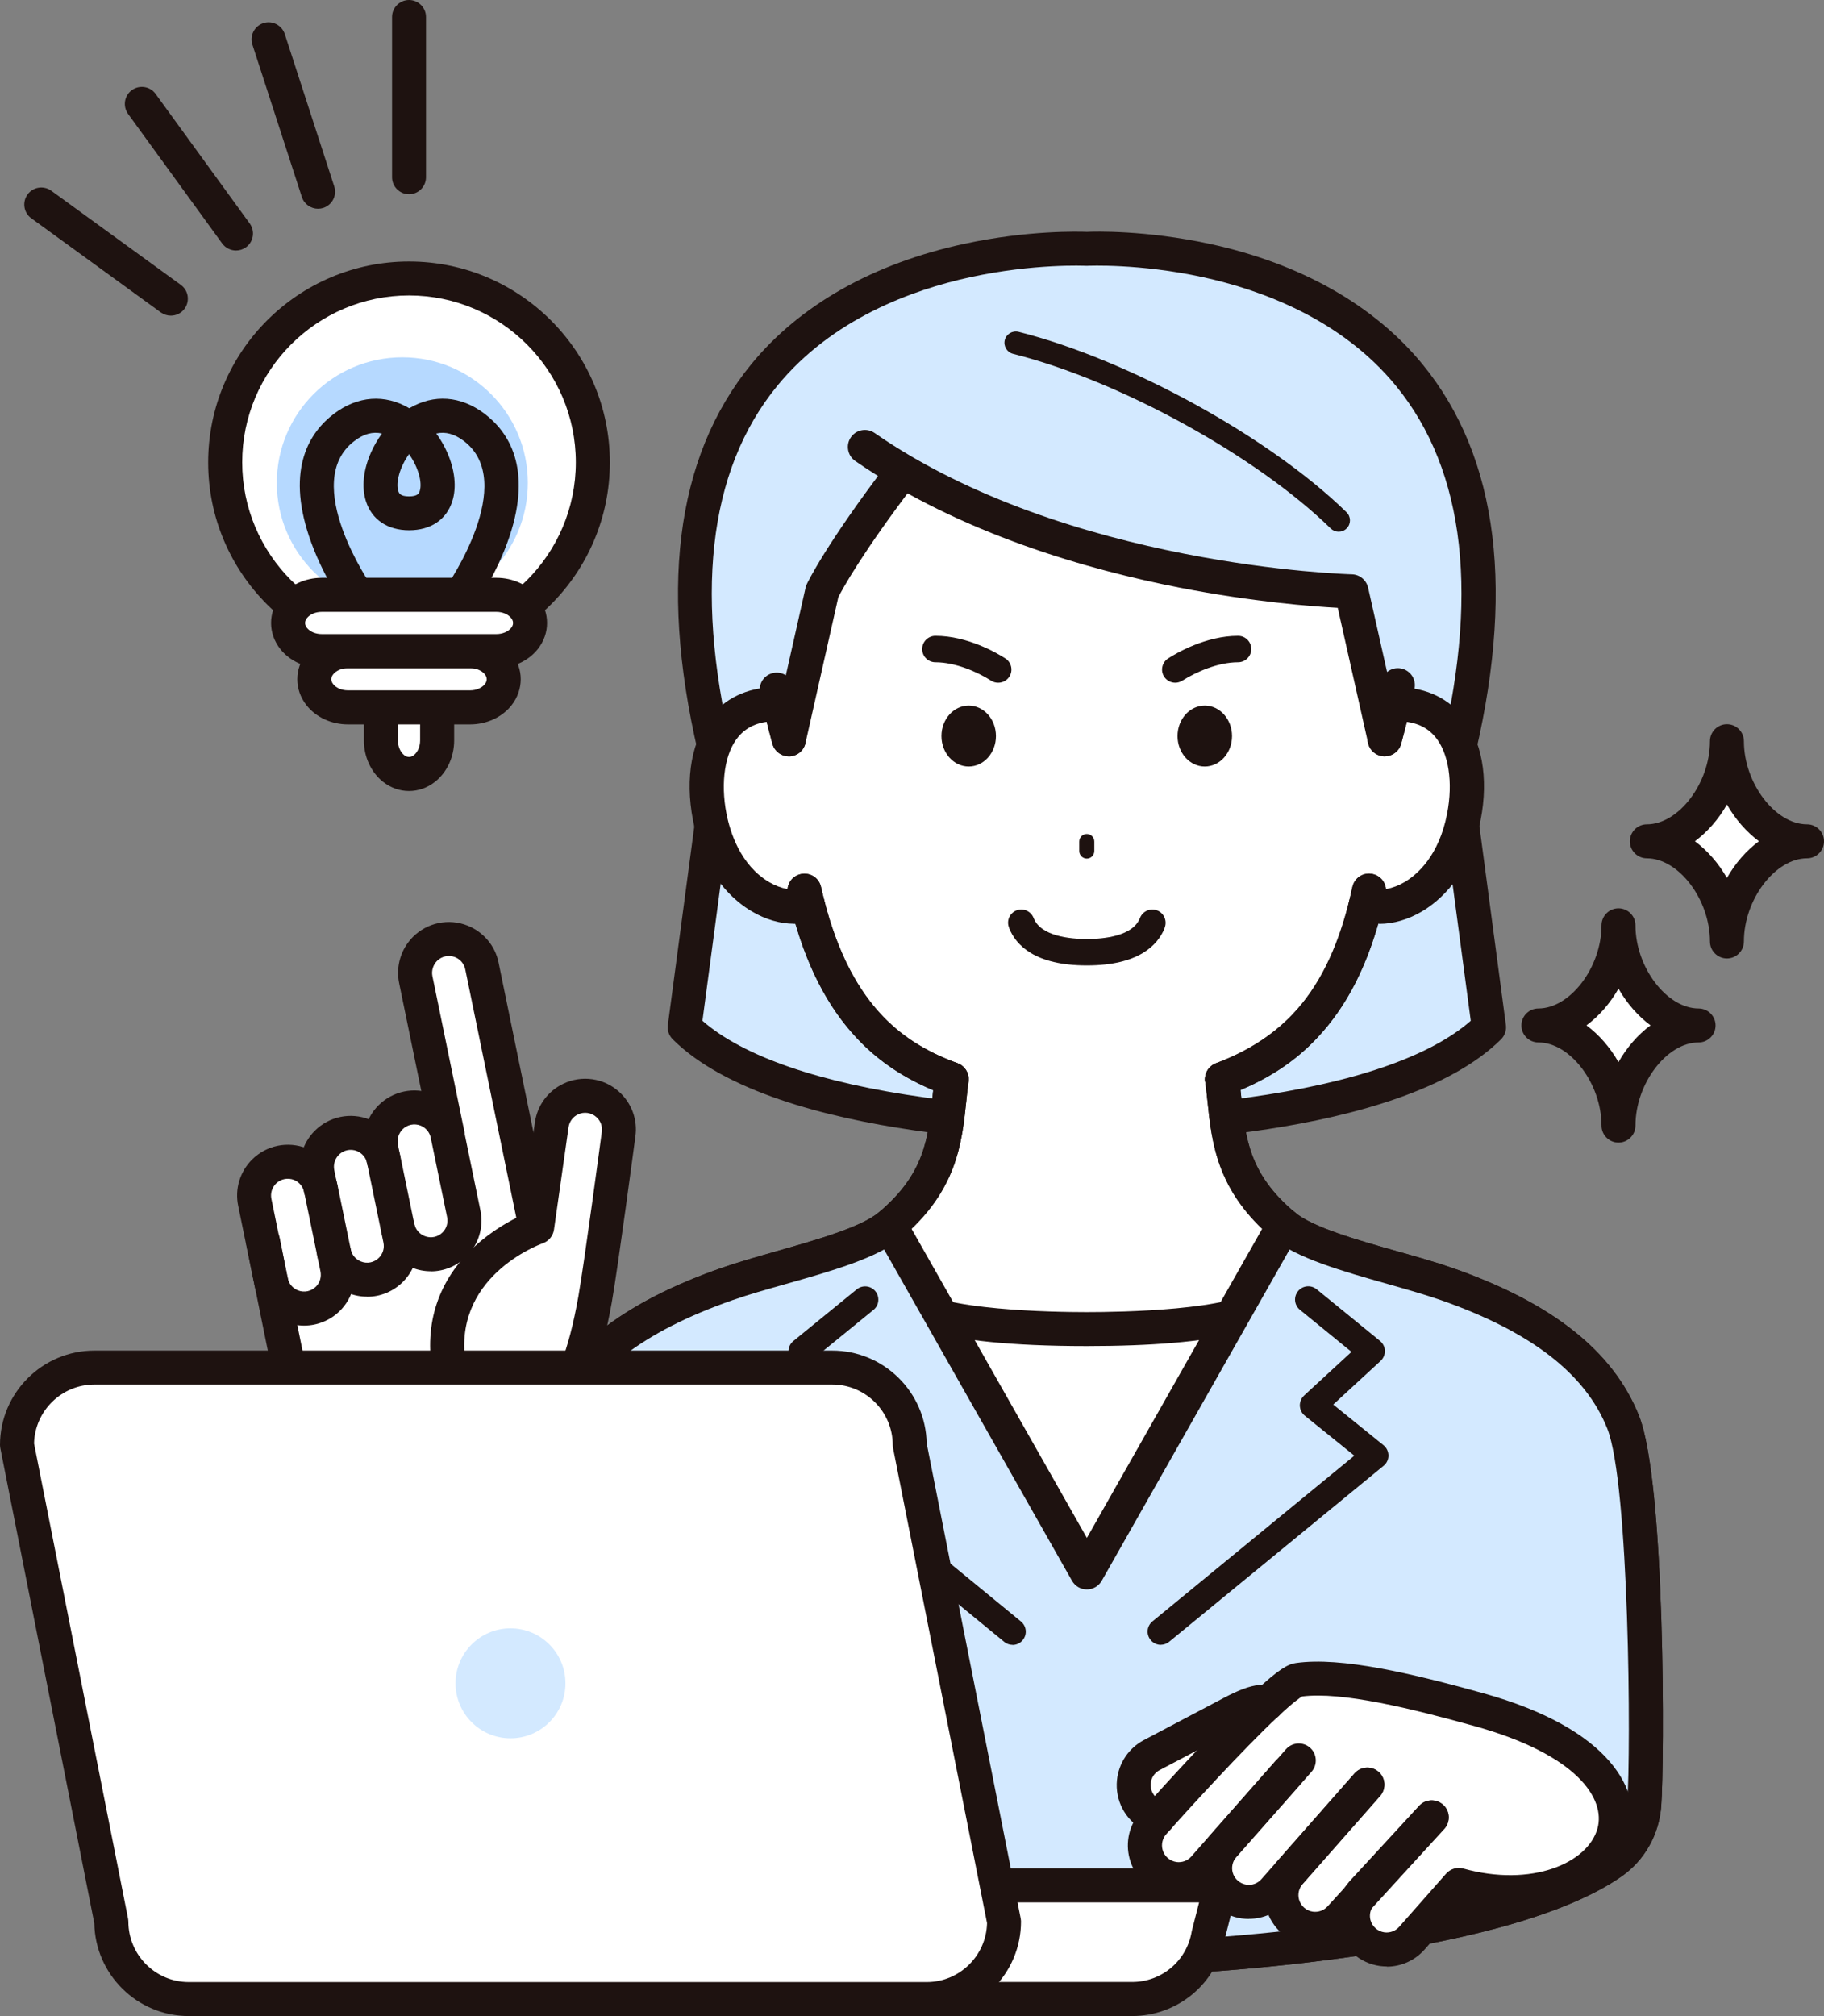 <?xml version="1.0" encoding="UTF-8"?>
<svg id="a" data-name="レイヤー 1" xmlns="http://www.w3.org/2000/svg" xmlns:xlink="http://www.w3.org/1999/xlink" viewBox="0 0 198.8 219.64">
  <rect x="0" y="0" width="198.8" height="219.64" fill="#808080" stroke="none"/>
  <defs>
    <style>
      .c {
        fill: #fff;
      }

      .d {
        clip-path: url(#b);
      }

      .d, .e {
        fill: none;
      }

      .f {
        fill: #b6d9ff;
      }

      .g {
        fill: #1e1210;
      }

      .h {
        fill: #d3e9ff;
      }
    </style>
    <clipPath id="b">
      <path class="e" d="m151.88,76.69l.14.03c6.95-.17,8.67,6.38,7.52,12.29-1.52,7.8-7.34,10.64-10.68,9.55-3.07,12.34-9.46,16.69-15.67,19.01h0c.69,5.29.31,10.52,6.72,15.91,3.27,2.75,12.21,4.46,17.75,6.4,8.78,3.07,16.26,7.63,19.22,15.03,2.66,6.65,2.69,36.33,2.3,41.7-.19,2.54-1.49,4.87-3.58,6.32-11.95,8.27-44.95,10.57-57.16,10.57s-45.22-2.3-57.16-10.57c-2.09-1.45-3.39-3.78-3.58-6.32-.4-5.36-.36-35.05,2.3-41.7,2.96-7.4,10.44-11.96,19.22-15.03,5.55-1.94,14.49-3.65,17.75-6.39,6.41-5.39,6.03-10.62,6.72-15.91-6.21-2.32-12.49-6.67-15.66-19.02h-.01c-3.34,1.1-9.16-1.74-10.68-9.55-1.15-5.9.58-12.45,7.52-12.29l.14-.03c-11.86-51.12,33.44-45.03,33.44-45.03,0,0,45.3-6.08,33.44,45.03Z"/>
    </clipPath>
  </defs>
  <g>
    <g>
      <path class="h" d="m118.45,122.69s-32.76.2-43.82-10.77l3.76-28.29c-15.19-59.48,40.06-56.51,40.06-56.51,0,0,55.25-2.97,40.06,56.51l3.76,28.29c-11.06,10.97-43.82,10.77-43.82,10.77Z"/>
      <path class="g" d="m118.67,124.54c-.1,0-.17,0-.22,0-1.53,0-33.68.04-45.13-11.31-.41-.41-.61-.99-.53-1.56l3.72-27.93c-4.8-19.05-2.98-33.87,5.39-44.08,5.28-6.44,13.31-10.97,23.21-13.1,6.97-1.5,12.52-1.33,13.35-1.3.83-.04,6.38-.2,13.35,1.3,9.9,2.13,17.92,6.66,23.21,13.1,8.37,10.2,10.18,25.03,5.39,44.08l3.72,27.93c.08.57-.12,1.15-.53,1.56-11.11,11.01-41.7,11.31-44.91,11.31Zm-.22-3.71s0,0,.09,0c.87,0,8.62-.04,17.46-1.26,11.5-1.59,19.87-4.47,24.3-8.36l-3.64-27.34c-.03-.23-.02-.47.04-.7,4.6-18,3.06-31.84-4.56-41.14-5.97-7.29-14.73-10.46-21.03-11.83-6.94-1.51-12.52-1.24-12.58-1.24-.07,0-.13,0-.2,0-.05,0-5.63-.27-12.58,1.24-6.3,1.37-15.05,4.53-21.03,11.83-7.62,9.3-9.15,23.14-4.56,41.14.06.23.07.47.04.7l-3.64,27.34c4.43,3.88,12.8,6.77,24.3,8.36,9.34,1.29,17.46,1.26,17.54,1.26h.01Z"/>
    </g>
    <g class="d">
      <path class="c" d="m151.88,76.69l.14.03c6.95-.17,8.67,6.38,7.52,12.29-1.52,7.8-7.34,10.64-10.68,9.55-3.07,12.34-9.46,16.69-15.67,19.01h0c.69,5.29.31,10.52,6.72,15.91,3.27,2.75,12.21,4.46,17.75,6.4,8.78,3.07,16.26,7.63,19.22,15.03,2.66,6.65,2.69,36.33,2.3,41.7-.19,2.54-1.49,4.87-3.58,6.32-11.95,8.27-44.95,10.57-57.16,10.57s-45.22-2.3-57.16-10.57c-2.09-1.45-3.39-3.78-3.58-6.32-.4-5.36-.36-35.05,2.3-41.7,2.96-7.4,10.44-11.96,19.22-15.03,5.55-1.94,14.49-3.65,17.75-6.39,6.41-5.39,6.03-10.62,6.72-15.91-6.21-2.32-12.49-6.67-15.66-19.02h-.01c-3.34,1.1-9.16-1.74-10.68-9.55-1.15-5.9.58-12.45,7.52-12.29l.14-.03c-9.05-50.81,33.44-49.57,33.44-49.57,0,0,42.2-1.78,33.44,49.57Z"/>
    </g>
    <path class="h" d="m97.62,50.87l-3.37-2.18c1.1.76,2.22,1.49,3.37,2.18Z"/>
    <path class="h" d="m118.45,30.49s-47.55-4.99-32.47,50.06l3.63-16.12s1.87-4.02,8.78-13.06l-.76-.49c-1.14-.69-2.27-1.41-3.37-2.18l3.37,2.18c21.42,12.93,49.67,13.55,49.67,13.55l3.63,16.12c15.08-55.05-32.47-50.06-32.47-50.06Z"/>
    <path class="g" d="m103.7,119.43c-.22,0-.43-.04-.65-.12-4.03-1.51-7.11-3.48-9.67-6.22-3.24-3.45-5.56-8.02-7.1-13.96-.01-.04-.03-.08-.04-.13-.15-.6-.27-1.1-.37-1.57-.22-1,.41-1.99,1.41-2.21,1-.22,1.99.41,2.21,1.41.09.4.19.83.32,1.35.01.04.02.07.03.11,3.08,12.01,9.07,15.71,14.51,17.74.96.36,1.45,1.43,1.09,2.39-.28.75-.99,1.21-1.74,1.21Z"/>
    <path class="g" d="m86.54,100.64c-1.5,0-3.09-.46-4.59-1.34-1.89-1.11-5.24-3.88-6.42-9.94-.9-4.64-.13-8.83,2.11-11.49,1.72-2.04,4.24-3.08,7.28-3.01,1.02.02,1.83.87,1.81,1.9-.02,1.02-.88,1.83-1.9,1.81-1.93-.04-3.35.51-4.35,1.69-1.47,1.74-1.97,4.96-1.3,8.39.39,1.99,1.51,5.61,4.66,7.46,1.27.74,2.66,1.01,3.63.69.97-.32,2.02.21,2.34,1.19.32.97-.21,2.02-1.19,2.34-.65.21-1.35.32-2.07.32Z"/>
    <path class="g" d="m133.19,119.43c-.75,0-1.46-.46-1.74-1.21-.36-.96.13-2.03,1.09-2.39,3.5-1.31,6.15-2.99,8.32-5.29,2.84-3.01,4.87-7.08,6.2-12.44.13-.52.24-1,.34-1.46.21-1,1.2-1.64,2.2-1.42,1,.21,1.64,1.2,1.42,2.2-.11.51-.23,1.02-.37,1.58-1.49,5.99-3.81,10.6-7.11,14.09-2.57,2.73-5.66,4.7-9.72,6.21-.21.08-.43.12-.65.12Z"/>
    <path class="g" d="m150.35,100.64c-.7,0-1.38-.1-2.01-.3-.77-.23-1.33-.94-1.33-1.78,0-1.02.83-1.85,1.85-1.85h0c.19,0,.39.03.57.09.97.32,2.37.05,3.64-.69,1.35-.79,3.75-2.82,4.65-7.45.67-3.43.17-6.64-1.3-8.39-1-1.19-2.43-1.74-4.35-1.69-.02,0-.03,0-.05,0-1,0-1.83-.8-1.85-1.81-.03-1.02.78-1.87,1.81-1.9,3.04-.07,5.55.97,7.28,3.01,2.25,2.66,3.02,6.85,2.11,11.49-1.18,6.06-4.52,8.83-6.41,9.94-1.5.88-3.1,1.34-4.6,1.34Z"/>
    <path class="g" d="m85.98,82.4c-.81,0-1.56-.54-1.79-1.36-.38-1.37-.71-2.69-.99-3.94-.23-1,.4-1.99,1.4-2.22,1-.23,1.99.4,2.22,1.4.27,1.19.59,2.46.95,3.77.27.99-.31,2.01-1.3,2.28-.16.05-.33.07-.49.07Z"/>
    <path class="g" d="m150.91,82.4c-.16,0-.33-.02-.49-.07-.99-.27-1.57-1.29-1.3-2.28.36-1.31.68-2.58.95-3.77.23-1,1.22-1.63,2.22-1.4,1,.23,1.62,1.22,1.4,2.22-.28,1.25-.62,2.57-.99,3.94-.23.82-.97,1.36-1.79,1.36Z"/>
    <path class="g" d="m118.45,215.35c-6.24,0-17.56-.58-28.94-2.2-13.97-1.99-23.82-4.92-29.27-8.7-2.55-1.76-4.14-4.57-4.37-7.7-.34-4.65-.52-35.17,2.43-42.52,2.81-7.03,9.46-12.29,20.33-16.09,1.78-.62,3.83-1.2,5.99-1.82,4.33-1.23,9.23-2.61,11.18-4.25,4.96-4.17,5.36-8.04,5.83-12.52.07-.72.15-1.46.25-2.21.13-1.02,1.06-1.73,2.08-1.6,1.02.13,1.73,1.06,1.6,2.08-.09.7-.17,1.41-.24,2.11-.48,4.61-1.02,9.84-7.13,14.98-2.55,2.15-7.64,3.59-12.55,4.98-2.11.6-4.11,1.16-5.78,1.75-9.8,3.43-15.72,8-18.11,13.97-2.41,6.02-2.6,35.01-2.17,40.87.15,2.01,1.16,3.81,2.78,4.93,4.91,3.4,14.48,6.19,27.68,8.08,11.19,1.6,22.31,2.17,28.42,2.17,13.48,0,44.93-2.5,56.11-10.24,1.62-1.12,2.64-2.92,2.78-4.93.43-5.88.23-34.88-2.18-40.87-2.39-5.97-8.32-10.54-18.11-13.97-1.67-.58-3.66-1.15-5.77-1.75-4.92-1.39-10-2.83-12.56-4.98-6.11-5.14-6.65-10.37-7.13-14.98-.07-.69-.15-1.41-.24-2.1-.13-1.02.58-1.95,1.6-2.08,1.02-.13,1.95.58,2.08,1.6.1.74.17,1.49.25,2.2.46,4.48.86,8.35,5.83,12.52,1.95,1.64,6.86,3.03,11.19,4.25,2.17.61,4.21,1.19,5.99,1.81,10.87,3.8,17.52,9.06,20.33,16.09,2.93,7.33,2.77,37.86,2.43,42.52-.23,3.13-1.82,5.94-4.37,7.71-5.46,3.78-15.31,6.71-29.27,8.7-11.39,1.63-22.71,2.2-28.94,2.2Z"/>
    <path class="g" d="m118.45,93.54c-.45,0-.82-.37-.82-.82v-1.04c0-.45.37-.82.82-.82s.82.37.82.82v1.04c0,.45-.37.82-.82.82Z"/>
    <path class="g" d="m118.45,105.18c-5.64,0-7.71-2.2-8.46-4.05v-.04c-.32-.74.03-1.58.76-1.89.74-.31,1.58.04,1.89.78l.03.07c.79,1.95,3.96,2.25,5.78,2.25s4.99-.29,5.78-2.25l.03-.07c.31-.74,1.15-1.08,1.89-.78.74.31,1.08,1.15.78,1.89v.04c-.76,1.85-2.83,4.05-8.47,4.05Z"/>
    <path class="g" d="m118.45,146.65c-17.16,0-20.25-2.72-21.27-3.61l-.04-.03c-.78-.66-.87-1.83-.21-2.61.66-.78,1.83-.87,2.61-.21l.08.07c2.84,2.49,15.12,2.69,18.82,2.69s15.99-.19,18.82-2.69l.08-.07c.78-.66,1.95-.57,2.61.21.66.78.57,1.95-.21,2.61l-.04.03c-.73.64-1.95,1.48-4.88,2.21-3.75.93-9.27,1.4-16.39,1.4Z"/>
    <ellipse class="g" cx="105.58" cy="80.19" rx="2.97" ry="3.32"/>
    <path class="g" d="m103.71,119.43c-.22,0-.43-.04-.65-.12-4.21-1.57-7.4-3.67-10.03-6.6-3.35-3.73-5.69-8.72-7.16-15.26-.22-1,.4-1.99,1.4-2.21,1-.23,1.99.4,2.21,1.4,2.94,13.13,9.17,17.07,14.87,19.2.96.36,1.45,1.43,1.09,2.39-.28.75-.99,1.21-1.74,1.21Z"/>
    <path class="g" d="m133.19,119.43c-.75,0-1.46-.46-1.74-1.21-.36-.96.13-2.03,1.09-2.39,10.29-3.85,13.29-11.86,14.86-19.19.22-1,1.2-1.64,2.2-1.42,1,.22,1.64,1.2,1.42,2.2-1.4,6.53-3.73,11.53-7.12,15.28-2.63,2.92-5.84,5.02-10.08,6.6-.21.08-.43.12-.65.12Z"/>
    <path class="h" d="m118.45,213.49c-13.7,0-52.35-2.89-59.33-13.85-.56-7.16-2.24-36.91.9-44.74,2.96-7.4,10.44-11.96,19.22-15.03,5.55-1.94,14.49-3.65,17.75-6.39l21.46,37.82,21.46-37.83c3.27,2.75,12.21,4.46,17.75,6.4,8.78,3.07,16.26,7.63,19.22,15.03,3.13,7.83,1.46,37.58.9,44.74-6.99,10.96-45.64,13.85-59.33,13.85Z"/>
    <path class="g" d="m118.45,173.16c-.67,0-1.28-.36-1.61-.94l-21.46-37.82c-.51-.89-.19-2.02.7-2.53.89-.51,2.02-.19,2.53.7l19.85,34.98,19.85-34.99c.51-.89,1.64-1.2,2.53-.7.89.51,1.2,1.64.7,2.53l-21.46,37.83c-.33.58-.95.94-1.61.94Z"/>
    <path class="g" d="m110.36,179.2c-.32,0-.65-.11-.91-.33l-23.37-19.17c-.34-.27-.53-.69-.53-1.12,0-.43.2-.84.54-1.12l5.48-4.43-5.17-4.76c-.31-.28-.48-.69-.46-1.1.01-.42.21-.81.53-1.07l6.91-5.63c.62-.5,1.53-.41,2.03.21.5.62.41,1.53-.21,2.03l-5.62,4.58,5.17,4.76c.31.28.48.69.46,1.11-.01.42-.21.81-.54,1.08l-5.4,4.36,22,18.05c.62.51.71,1.41.2,2.03-.28.35-.7.53-1.12.53Z"/>
    <path class="g" d="m126.53,179.2c-.42,0-.83-.18-1.12-.53-.51-.62-.42-1.52.2-2.03l22-18.05-5.4-4.36c-.33-.26-.52-.66-.54-1.08-.01-.42.16-.82.46-1.11l5.17-4.76-5.62-4.58c-.62-.5-.71-1.41-.21-2.03.5-.62,1.41-.71,2.03-.21l6.91,5.63c.32.26.52.66.53,1.07.01.42-.16.82-.46,1.1l-5.17,4.76,5.48,4.43c.34.27.53.68.54,1.12,0,.43-.19.85-.53,1.12l-23.37,19.17c-.27.22-.59.33-.91.33Z"/>
    <path class="g" d="m150.92,82.4s-.03,0-.04,0c-.85-.02-1.58-.62-1.77-1.45l-3.31-14.73c-2.76-.15-9.2-.63-17.24-2.2-9.8-1.91-23.88-5.85-35.35-13.8-.84-.58-1.05-1.74-.47-2.58.58-.84,1.74-1.05,2.58-.47,20.99,14.56,51.71,15.39,52.02,15.4.85.02,1.58.62,1.77,1.45l2.07,9.19c.42-.34.98-.5,1.55-.38,1,.21,1.65,1.19,1.44,2.19-.4,1.94-.89,3.96-1.45,6.01-.22.81-.95,1.36-1.79,1.36Z"/>
    <path class="g" d="m85.98,82.4c-.83,0-1.57-.56-1.79-1.36-.51-1.87-.97-3.73-1.35-5.52-.21-1,.42-1.99,1.43-2.2.5-.11.99,0,1.38.25l2.15-9.54c.03-.13.07-.26.13-.38.08-.17,2.04-4.31,8.98-13.4.62-.81,1.78-.97,2.6-.35.81.62.97,1.78.35,2.6-5.9,7.72-8.07,11.73-8.49,12.56l-3.58,15.9c-.19.83-.92,1.43-1.77,1.45-.01,0-.03,0-.04,0Z"/>
    <path class="g" d="m145.9,57.93c-.31,0-.62-.12-.86-.35-8.1-7.91-22.98-16.1-34.63-19.03-.66-.17-1.06-.84-.9-1.5.17-.66.84-1.06,1.5-.9,12.01,3.03,27.38,11.48,35.75,19.66.49.48.5,1.26.02,1.75-.24.25-.56.37-.88.37Z"/>
    <path class="g" d="m118.45,215.35c-6.24,0-17.56-.58-28.94-2.2-13.97-1.99-23.82-4.92-29.27-8.7-2.55-1.76-4.14-4.57-4.37-7.7-.34-4.65-.52-35.17,2.43-42.52,2.81-7.03,9.46-12.29,20.33-16.09,1.78-.62,3.83-1.2,5.99-1.82,4.33-1.23,9.23-2.61,11.18-4.25,4.96-4.17,5.36-8.04,5.83-12.52.07-.72.15-1.46.25-2.21.13-1.02,1.06-1.73,2.08-1.6,1.02.13,1.73,1.06,1.6,2.08-.09.7-.17,1.41-.24,2.11-.48,4.61-1.02,9.84-7.13,14.98-2.55,2.15-7.64,3.59-12.55,4.98-2.11.6-4.11,1.16-5.78,1.75-9.8,3.43-15.72,8-18.11,13.97-2.41,6.02-2.6,35.01-2.17,40.87.15,2.01,1.16,3.81,2.78,4.93,4.91,3.4,14.48,6.19,27.68,8.08,11.19,1.6,22.31,2.17,28.42,2.17,13.48,0,44.93-2.5,56.11-10.24,1.62-1.12,2.64-2.92,2.78-4.93.43-5.88.23-34.88-2.18-40.87-2.39-5.97-8.32-10.54-18.11-13.97-1.67-.58-3.66-1.15-5.77-1.75-4.92-1.39-10-2.83-12.56-4.98-6.11-5.14-6.65-10.37-7.13-14.98-.07-.69-.15-1.41-.24-2.1-.13-1.02.58-1.95,1.6-2.08,1.02-.13,1.95.58,2.08,1.6.1.74.17,1.49.25,2.2.46,4.48.86,8.35,5.83,12.52,1.95,1.64,6.86,3.03,11.19,4.25,2.17.61,4.21,1.19,5.99,1.81,10.87,3.8,17.52,9.06,20.33,16.09,2.93,7.33,2.77,37.86,2.43,42.52-.23,3.13-1.82,5.94-4.37,7.71-5.46,3.78-15.31,6.71-29.27,8.7-11.39,1.63-22.71,2.2-28.94,2.2Z"/>
    <ellipse class="g" cx="131.31" cy="80.19" rx="2.97" ry="3.32"/>
    <path class="g" d="m128.1,74.38c-.47,0-.94-.23-1.22-.66-.43-.67-.23-1.56.44-1.99.9-.58,4.11-2.46,7.62-2.46.8,0,1.44.65,1.44,1.44s-.65,1.44-1.44,1.44c-2.17,0-4.55,1.04-6.07,2-.24.15-.51.23-.78.23Z"/>
    <path class="g" d="m108.79,74.38c-.27,0-.54-.07-.78-.23-1.51-.97-3.9-2-6.06-2-.8,0-1.44-.65-1.44-1.44s.65-1.44,1.44-1.44c3.51,0,6.72,1.88,7.62,2.46.67.43.87,1.32.44,1.99-.28.43-.74.66-1.22.66Z"/>
  </g>
  <g>
    <path class="c" d="m29.55,139.63l-1.78-8.64c-.25-1.21.13-2.47,1-3.34,1.04-1.04,2.61-1.36,3.98-.82,1.15.46,1.98,1.46,2.23,2.67l-.34-1.67c-.25-1.21.13-2.46,1-3.34,1.04-1.04,2.61-1.36,3.97-.82,1.15.46,1.98,1.46,2.23,2.67l-.26-1.29c-.25-1.21.13-2.46,1-3.34,1.04-1.04,2.6-1.36,3.97-.82,1.15.46,1.98,1.47,2.23,2.67l-3.47-16.86c-.25-1.21.13-2.46,1-3.34,1.04-1.04,2.61-1.36,3.98-.82,1.15.46,1.98,1.46,2.23,2.67l5.74,27.91.36.05,1.52-10.67c.17-1.23.95-2.28,2.07-2.8,1.33-.64,2.91-.41,4.02.57.92.82,1.38,2.05,1.2,3.27,0,0-1.88,14.17-2.56,17.99-2.65,14.88-7.41,14.68-15.73,16.39-8.86,1.82-15.7.68-17.91-10.09-.61-2.97-1.21-5.93-1.68-8.22Z"/>
    <g>
      <path class="g" d="m58.26,135c-.86,0-1.63-.6-1.81-1.48l-5.74-27.91c-.12-.6-.54-1.1-1.11-1.33-.68-.27-1.45-.11-1.97.41-.43.44-.62,1.06-.5,1.66l3.47,16.86c.21,1-.44,1.98-1.44,2.19-1,.21-1.98-.44-2.19-1.44l-3.47-16.86c-.37-1.82.19-3.7,1.5-5.02,1.57-1.57,3.91-2.06,5.98-1.23,1.73.7,2.99,2.2,3.36,4.02l5.74,27.91c.21,1-.44,1.98-1.44,2.19-.13.03-.25.04-.38.04Z"/>
      <path class="g" d="m46.96,138.5c-.7,0-1.4-.13-2.07-.4-1.73-.69-2.98-2.19-3.36-4.02-.21-1,.44-1.98,1.44-2.19,1-.2,1.98.44,2.19,1.44.12.6.54,1.1,1.11,1.33.68.28,1.45.12,1.97-.4.43-.43.62-1.05.49-1.66l-1.78-8.64c-.12-.6-.54-1.1-1.11-1.33-.68-.27-1.45-.11-1.97.41-.43.44-.62,1.06-.5,1.66l.26,1.29c.21,1-.44,1.98-1.44,2.19-1,.21-1.98-.44-2.19-1.44l-.26-1.29c-.37-1.82.19-3.7,1.5-5.02,1.57-1.57,3.91-2.06,5.98-1.23,1.73.7,2.99,2.2,3.36,4.02l1.78,8.64c.38,1.83-.19,3.7-1.5,5.02-1.06,1.06-2.47,1.63-3.91,1.63Z"/>
      <path class="g" d="m40.02,141.27c-.7,0-1.4-.13-2.07-.4-1.73-.69-2.98-2.19-3.36-4.02-.21-1,.44-1.98,1.44-2.19,1-.21,1.98.44,2.19,1.44.12.6.54,1.1,1.11,1.33.68.28,1.45.12,1.97-.4.43-.43.62-1.05.49-1.66l-1.78-8.64c-.12-.6-.54-1.1-1.11-1.33-.68-.27-1.45-.11-1.97.41-.43.44-.62,1.06-.5,1.66l.34,1.67c.21,1-.44,1.98-1.44,2.19-1,.21-1.98-.44-2.19-1.44l-.34-1.67c-.37-1.82.19-3.7,1.5-5.02,1.57-1.57,3.91-2.06,5.98-1.23,1.73.7,2.99,2.2,3.36,4.02l1.78,8.64c.38,1.83-.19,3.7-1.5,5.02-1.06,1.06-2.47,1.63-3.91,1.63Z"/>
      <path class="g" d="m33.15,144.42c-.69,0-1.39-.13-2.06-.4-1.73-.7-2.99-2.2-3.36-4.02-.02-.08-.03-.15-.03-.22-.02-.07-.04-.14-.06-.22l-1.68-8.2c-.38-1.83.19-3.7,1.5-5.02,1.57-1.57,3.91-2.05,5.97-1.23,1.73.69,2.99,2.2,3.36,4.02l1.78,8.64c.37,1.82-.19,3.7-1.5,5.02-1.06,1.06-2.48,1.63-3.92,1.63Zm-1.85-5.39c.02.07.04.14.06.22.12.6.54,1.1,1.11,1.33.68.27,1.45.11,1.97-.41.43-.43.61-1.05.49-1.65l-1.78-8.64c-.12-.6-.54-1.1-1.1-1.33-.68-.27-1.46-.11-1.97.4-.44.44-.62,1.05-.5,1.66l1.68,8.2c.02.08.03.15.03.22Z"/>
      <path class="g" d="m43.09,160.5c-2.39,0-4.41-.4-6.17-1.19-3.88-1.76-6.34-5.39-7.51-11.09-.46-2.23-.91-4.45-1.3-6.39l-.46-2.28c-.48-2.36-.79-3.92-.79-3.92-.2-1,.45-1.98,1.45-2.18,1-.2,1.98.45,2.18,1.45,0,0,.31,1.56.79,3.91l.46,2.28c.39,1.93.84,4.15,1.3,6.38,1.36,6.62,4.41,8,5.41,8.46,2.39,1.09,5.67,1.15,10.31.2.61-.13,1.2-.24,1.78-.35,3.47-.68,5.98-1.17,7.88-2.92,2.09-1.93,3.56-5.62,4.62-11.63.66-3.73,2.53-17.76,2.55-17.9,0,0,0-.02,0-.02.09-.6-.13-1.21-.6-1.62-.55-.48-1.33-.6-1.99-.28-.56.26-.94.78-1.03,1.39l-1.59,11.17c-.1.68-.57,1.25-1.22,1.48-.41.15-10.12,3.73-8.35,13.45.18,1.01-.48,1.97-1.49,2.16-1.01.19-1.97-.48-2.16-1.49-.97-5.34.6-10.1,4.56-13.76,1.91-1.76,3.93-2.86,5.14-3.41l1.44-10.12c.26-1.84,1.42-3.42,3.11-4.22,2-.95,4.38-.62,6.04.86,1.39,1.24,2.07,3.08,1.8,4.91-.09.7-1.9,14.26-2.57,18.06-1.23,6.93-3.01,11.16-5.76,13.7-2.67,2.47-5.92,3.1-9.68,3.83-.56.11-1.14.22-1.74.35-2.4.49-4.53.74-6.42.74Z"/>
    </g>
  </g>
  <g>
    <g>
      <path class="c" d="m37.14,210.78l-1.36-5.37h97.3l-1.36,5.37c-.7,4.05-4.21,7.01-8.32,7.01H45.46c-4.11,0-7.62-2.96-8.32-7.01Z"/>
      <path class="g" d="m123.39,219.64H45.46c-5,0-9.25-3.56-10.13-8.48l-1.35-5.3c-.14-.55-.02-1.14.33-1.59s.89-.72,1.46-.72h97.3c.57,0,1.11.26,1.46.72.35.45.47,1.04.33,1.59l-1.35,5.3c-.88,4.92-5.13,8.48-10.13,8.48Zm-85.23-12.38l.78,3.06s.02.09.03.14c.54,3.17,3.28,5.47,6.49,5.47h77.93c3.22,0,5.95-2.3,6.49-5.47,0-.05.02-.1.03-.14l.78-3.06H38.16Z"/>
    </g>
    <g>
      <path class="c" d="m12.13,209.35L1.85,157.43c0-4.66,3.78-8.44,8.44-8.44h80.42c4.66,0,8.44,3.78,8.44,8.44l10.28,51.91c0,4.66-3.78,8.44-8.44,8.44H20.57c-4.66,0-8.44-3.78-8.44-8.44Z"/>
      <path class="g" d="m100.99,219.64H20.57c-5.61,0-10.19-4.52-10.29-10.1L.04,157.79c-.02-.12-.04-.24-.04-.36,0-5.68,4.62-10.29,10.29-10.29h80.42c5.61,0,10.19,4.52,10.29,10.1l10.24,51.74c.02.12.04.24.04.36,0,5.68-4.62,10.29-10.29,10.29ZM3.71,157.26l10.24,51.73c.02.12.04.24.04.36,0,3.63,2.95,6.59,6.59,6.59h80.42c3.57,0,6.49-2.86,6.58-6.42l-10.24-51.73c-.02-.12-.04-.24-.04-.36,0-3.63-2.95-6.59-6.59-6.59H10.29c-3.57,0-6.49,2.86-6.58,6.42Z"/>
    </g>
    <circle class="h" cx="55.64" cy="183.39" r="5.99"/>
  </g>
  <g>
    <path class="c" d="m161.19,186.22c-7.2-2-14.97-3.9-19.65-3.23-.55.08-1.84,1.11-3.45,2.62-.61-.79-3.76.96-4.77,1.5l-7.81,4.11c-1.09.58-1.82,1.66-1.94,2.89-.15,1.46.6,2.88,1.89,3.59.25.14.52.25.8.32-.32.37-.51.57-.51.57-.82.93-1.11,2.2-.79,3.39.38,1.42,1.58,2.48,3.04,2.69,1.22.17,2.45-.29,3.27-1.21l2.01-2.28c-.76.91-1.03,2.14-.72,3.3.39,1.42,1.58,2.48,3.04,2.68,1.23.17,2.45-.28,3.27-1.21l1.53-1.74s.01,0,.02,0c-.69.91-.93,2.08-.63,3.19.39,1.43,1.58,2.48,3.04,2.69,1.22.17,2.45-.29,3.27-1.21l1.95-2.14c-.54.86-.7,1.91-.43,2.91.39,1.42,1.59,2.48,3.05,2.68,1.22.17,2.45-.28,3.26-1.21l1.82-2.06s1.41-1.6,3.29-3.73c16.6,4.61,27.37-12.13,2.15-19.12Z"/>
    <g>
      <path class="g" d="m136.12,209.06c-.26,0-.52-.02-.78-.05-2.19-.31-3.99-1.89-4.57-4.03-.46-1.74-.06-3.59,1.08-4.97l.07-.09s.03-.03.04-.05l8.2-9.3c.68-.77,1.85-.84,2.62-.17.77.68.84,1.85.17,2.62l-1.16,1.32-7.08,8.02c-.38.46-.51,1.07-.36,1.64.19.7.78,1.22,1.51,1.33.61.09,1.21-.14,1.62-.6l10.15-11.53c.68-.77,1.85-.84,2.62-.17.77.68.84,1.85.17,2.62l-10.15,11.53c-1.06,1.2-2.57,1.87-4.14,1.87Z"/>
      <path class="g" d="m151.18,214.24c-.26,0-.52-.02-.78-.05-2.2-.31-4-1.89-4.58-4.03-.4-1.48-.16-3.06.64-4.36.16-.26.34-.5.55-.75,0,0,.02-.02.02-.03l7.64-8.28c.69-.75,1.87-.8,2.62-.1.75.69.8,1.87.1,2.62l-7.63,8.26c-.06.07-.11.14-.15.2,0,0-.01.02-.02.03-.27.43-.35.95-.22,1.44.19.7.79,1.23,1.51,1.33.61.08,1.21-.14,1.62-.6l1.82-2.06s1.41-1.6,3.29-3.73c.47-.53,1.2-.75,1.88-.56,7.45,2.07,13.57-.59,14.62-4.36.89-3.19-2.11-8.04-13.46-11.18-6.84-1.9-14.41-3.76-18.73-3.21-.21.12-.9.57-2.6,2.16-3.97,3.71-9.97,10.35-11.72,12.29-.28.32-.46.52-.5.57-.4.46-.55,1.09-.39,1.68.19.71.78,1.23,1.51,1.34.61.08,1.22-.14,1.62-.6l9.12-10.35c.68-.77,1.85-.84,2.62-.16.77.68.84,1.85.16,2.62l-9.13,10.35c-1.23,1.39-3.07,2.07-4.91,1.82-2.21-.31-4-1.89-4.58-4.04-.49-1.79-.04-3.7,1.19-5.1,0,0,0-.01.01-.02,0,0,.18-.2.5-.56,1.78-1.98,7.88-8.72,11.95-12.54,2.59-2.43,3.63-2.99,4.46-3.1,4.96-.71,12.74,1.16,20.4,3.28,13.97,3.88,17.45,10.68,16.04,15.75-.82,2.95-3.32,5.4-6.86,6.73-3.28,1.23-7.21,1.4-11.18.5-1.5,1.7-2.54,2.88-2.54,2.89l-1.82,2.06c-1.06,1.2-2.56,1.87-4.14,1.87Zm-9.37-29.41s0,0,0,0h0Z"/>
      <path class="g" d="m143.34,211.99c-.25,0-.51-.02-.76-.05-2.2-.31-4-1.89-4.58-4.04-.48-1.8-.04-3.71,1.19-5.1l8.45-9.59c.68-.77,1.85-.84,2.62-.17.77.68.84,1.85.17,2.62l-8.45,9.59c-.41.46-.56,1.09-.4,1.69.19.7.78,1.23,1.51,1.33.61.08,1.22-.14,1.62-.6,0,0,.01-.02.02-.02l9.95-10.9c.69-.76,1.86-.81,2.62-.12.76.69.81,1.86.12,2.62l-9.95,10.89c-1.06,1.19-2.57,1.86-4.14,1.86Z"/>
      <path class="g" d="m126.27,199.88c-.15,0-.31-.02-.47-.06h0c-.42-.11-.83-.28-1.22-.49-1.95-1.07-3.06-3.19-2.84-5.4.19-1.85,1.28-3.48,2.92-4.35l8-4.22c2.27-1.21,5.38-2.87,6.91-.88.62.81.47,1.98-.35,2.6-.56.43-1.29.49-1.89.22-.39.1-1.21.41-2.93,1.33l-.21.11-7.81,4.11c-.54.29-.9.82-.96,1.44-.07.73.3,1.43.94,1.78.12.07.25.12.37.15.99.26,1.59,1.27,1.33,2.26-.22.83-.97,1.39-1.79,1.39Zm10.35-13.14s0,0,0,0c0,0,0,0,0,0Z"/>
    </g>
  </g>
  <g>
    <path class="c" d="m176.4,122.63c0-5.66-4.2-10.92-8.73-10.92,4.53,0,8.73-5.26,8.73-10.92,0,5.66,4.2,10.92,8.73,10.92-4.53,0-8.73,5.26-8.73,10.92Z"/>
    <path class="g" d="m176.4,124.48c-1.02,0-1.85-.83-1.85-1.85,0-4.57-3.41-9.06-6.88-9.06-1.02,0-1.85-.83-1.85-1.85s.83-1.85,1.85-1.85c3.47,0,6.88-4.49,6.88-9.06,0-1.02.83-1.85,1.85-1.85s1.85.83,1.85,1.85c0,4.57,3.41,9.06,6.88,9.06,1.02,0,1.85.83,1.85,1.85s-.83,1.85-1.85,1.85c-3.47,0-6.88,4.49-6.88,9.06,0,1.02-.83,1.85-1.85,1.85Zm-3.49-12.77c1.37,1.02,2.57,2.39,3.49,4,.91-1.6,2.11-2.98,3.49-4-1.37-1.02-2.57-2.39-3.49-4-.91,1.6-2.11,2.98-3.49,4Z"/>
  </g>
  <g>
    <path class="c" d="m188.22,102.57c0-5.66-4.2-10.92-8.73-10.92,4.53,0,8.73-5.26,8.73-10.92,0,5.66,4.2,10.92,8.73,10.92-4.53,0-8.73,5.26-8.73,10.92Z"/>
    <path class="g" d="m188.22,104.42c-1.02,0-1.85-.83-1.85-1.85,0-4.57-3.41-9.06-6.88-9.06-1.02,0-1.85-.83-1.85-1.85s.83-1.85,1.85-1.85c3.47,0,6.88-4.49,6.88-9.06,0-1.02.83-1.85,1.85-1.85s1.85.83,1.85,1.85c0,4.57,3.41,9.06,6.88,9.06,1.02,0,1.85.83,1.85,1.85s-.83,1.85-1.85,1.85c-3.47,0-6.88,4.49-6.88,9.06,0,1.02-.83,1.85-1.85,1.85Zm-3.49-12.77c1.37,1.02,2.57,2.39,3.49,4,.91-1.6,2.11-2.98,3.49-4-1.37-1.02-2.57-2.39-3.49-4-.91,1.6-2.11,2.98-3.49,4Z"/>
  </g>
  <g>
    <g>
      <path class="g" d="m44.58,21.16c-1.02,0-1.85-.83-1.85-1.85V1.85c0-1.02.83-1.85,1.85-1.85s1.85.83,1.85,1.85v17.46c0,1.02-.83,1.85-1.85,1.85Z"/>
      <path class="g" d="m34.66,22.74c-.78,0-1.51-.5-1.76-1.28l-5.39-16.6c-.32-.97.22-2.02,1.19-2.34.97-.32,2.02.22,2.34,1.19l5.39,16.6c.32.97-.22,2.02-1.19,2.34-.19.06-.38.09-.57.09Z"/>
      <path class="g" d="m25.72,27.29c-.57,0-1.14-.27-1.5-.76l-10.26-14.12c-.6-.83-.42-1.99.41-2.59.83-.6,1.99-.42,2.59.41l10.26,14.12c.6.83.42,1.99-.41,2.59-.33.24-.71.35-1.09.35Z"/>
      <path class="g" d="m18.62,34.39c-.38,0-.76-.12-1.09-.35L3.41,23.78c-.83-.6-1.01-1.76-.41-2.59.6-.83,1.76-1.01,2.59-.41l14.12,10.26c.83.6,1.01,1.76.41,2.59-.36.5-.93.76-1.5.76Z"/>
    </g>
    <g>
      <g>
        <path class="c" d="m41.51,67.34c0-1.23.52-2.38,1.37-3.06,1.03-.81,2.36-.81,3.38,0,.86.68,1.37,1.83,1.37,3.06v13.32c0,1.23-.52,2.38-1.37,3.06-1.03.81-2.36.81-3.38,0-.86-.68-1.37-1.83-1.37-3.06v-13.32Z"/>
        <path class="g" d="m44.58,86.18c-1,0-1.99-.34-2.84-1.01-1.3-1.03-2.08-2.71-2.08-4.51v-13.32c0-1.8.78-3.48,2.08-4.51,1.7-1.34,3.98-1.34,5.68,0,1.3,1.03,2.08,2.71,2.08,4.51v13.32c0,1.8-.78,3.48-2.08,4.51-.85.67-1.85,1.01-2.84,1.01Zm0-20.65c-.18,0-.37.07-.54.21-.41.33-.67.94-.67,1.6v13.32c0,.66.26,1.27.67,1.6.35.28.73.28,1.08,0,.41-.33.67-.94.67-1.6v-13.32c0-.66-.26-1.27-.67-1.6-.17-.14-.36-.21-.54-.21Z"/>
      </g>
      <g>
        <circle class="c" cx="44.58" cy="50.38" r="20.04"/>
        <path class="g" d="m44.58,72.27c-12.07,0-21.89-9.82-21.89-21.89s9.82-21.89,21.89-21.89,21.89,9.82,21.89,21.89-9.82,21.89-21.89,21.89Zm0-40.08c-10.03,0-18.18,8.16-18.18,18.18s8.16,18.18,18.18,18.18,18.18-8.16,18.18-18.18-8.16-18.18-18.18-18.18Z"/>
      </g>
      <circle class="f" cx="43.85" cy="52.61" r="13.68"/>
      <g>
        <g>
          <path class="c" d="m37.92,77.07c-1.23,0-2.38-.52-3.06-1.37-.81-1.03-.81-2.36,0-3.38.68-.86,1.83-1.37,3.06-1.37h13.32c1.23,0,2.38.52,3.06,1.37.81,1.03.81,2.36,0,3.38-.68.86-1.83,1.37-3.06,1.37h-13.32Z"/>
          <path class="g" d="m51.24,78.92h-13.32c-1.8,0-3.48-.78-4.51-2.08-1.34-1.7-1.34-3.98,0-5.68,1.03-1.3,2.71-2.08,4.51-2.08h13.32c1.8,0,3.48.78,4.51,2.08,1.34,1.7,1.34,3.98,0,5.68-1.03,1.3-2.71,2.08-4.51,2.08Zm-13.32-6.13c-.66,0-1.27.26-1.6.67-.28.35-.28.73,0,1.08.33.41.94.67,1.6.67h13.32c.66,0,1.27-.26,1.6-.67.28-.35.28-.73,0-1.08-.33-.41-.94-.67-1.6-.67h-13.32Z"/>
        </g>
        <g>
          <path class="c" d="m35.05,70.93c-1.23,0-2.38-.52-3.06-1.37-.81-1.03-.81-2.36,0-3.38.68-.86,1.83-1.37,3.06-1.37h19.05c1.23,0,2.38.52,3.06,1.37.81,1.03.81,2.36,0,3.38-.68.86-1.83,1.37-3.06,1.37h-19.05Z"/>
          <path class="g" d="m54.11,72.79h-19.05c-1.8,0-3.48-.78-4.51-2.08-1.34-1.7-1.34-3.98,0-5.68,1.03-1.3,2.71-2.08,4.51-2.08h19.05c1.8,0,3.48.78,4.51,2.08,1.34,1.7,1.34,3.98,0,5.68-1.03,1.3-2.71,2.08-4.51,2.08Zm-19.05-6.13c-.66,0-1.27.26-1.6.67-.28.35-.28.73,0,1.08.33.41.94.67,1.6.67h19.05c.66,0,1.27-.26,1.6-.67.28-.35.28-.73,0-1.08-.33-.41-.94-.67-1.6-.67h-19.05Z"/>
        </g>
      </g>
      <path class="g" d="m51.71,65.99l-3.03-2.13c.08-.11,7.82-11.31,1.87-15.82-1.02-.77-2.01-1.04-3-.81.47.64.87,1.34,1.2,2.08.83,1.9,1.03,3.78.55,5.29-.64,2.02-2.36,3.17-4.71,3.17s-4.07-1.16-4.71-3.17c-.48-1.51-.29-3.39.55-5.29.33-.74.73-1.44,1.2-2.08-1-.23-1.99.04-3,.81-5.95,4.5,1.79,15.7,1.87,15.82l-3.03,2.13c-.1-.14-2.41-3.45-3.78-7.54-2.5-7.46.09-11.39,2.71-13.37,2.59-1.96,5.55-2.17,8.21-.6,2.66-1.57,5.61-1.37,8.21.6,2.61,1.98,5.2,5.9,2.71,13.37-1.37,4.09-3.68,7.4-3.78,7.54Zm-7.13-16.52c-.99,1.4-1.47,3.07-1.17,4.02.07.22.19.59,1.17.59s1.1-.37,1.17-.59c.3-.94-.18-2.62-1.17-4.02Z"/>
    </g>
  </g>
</svg>
